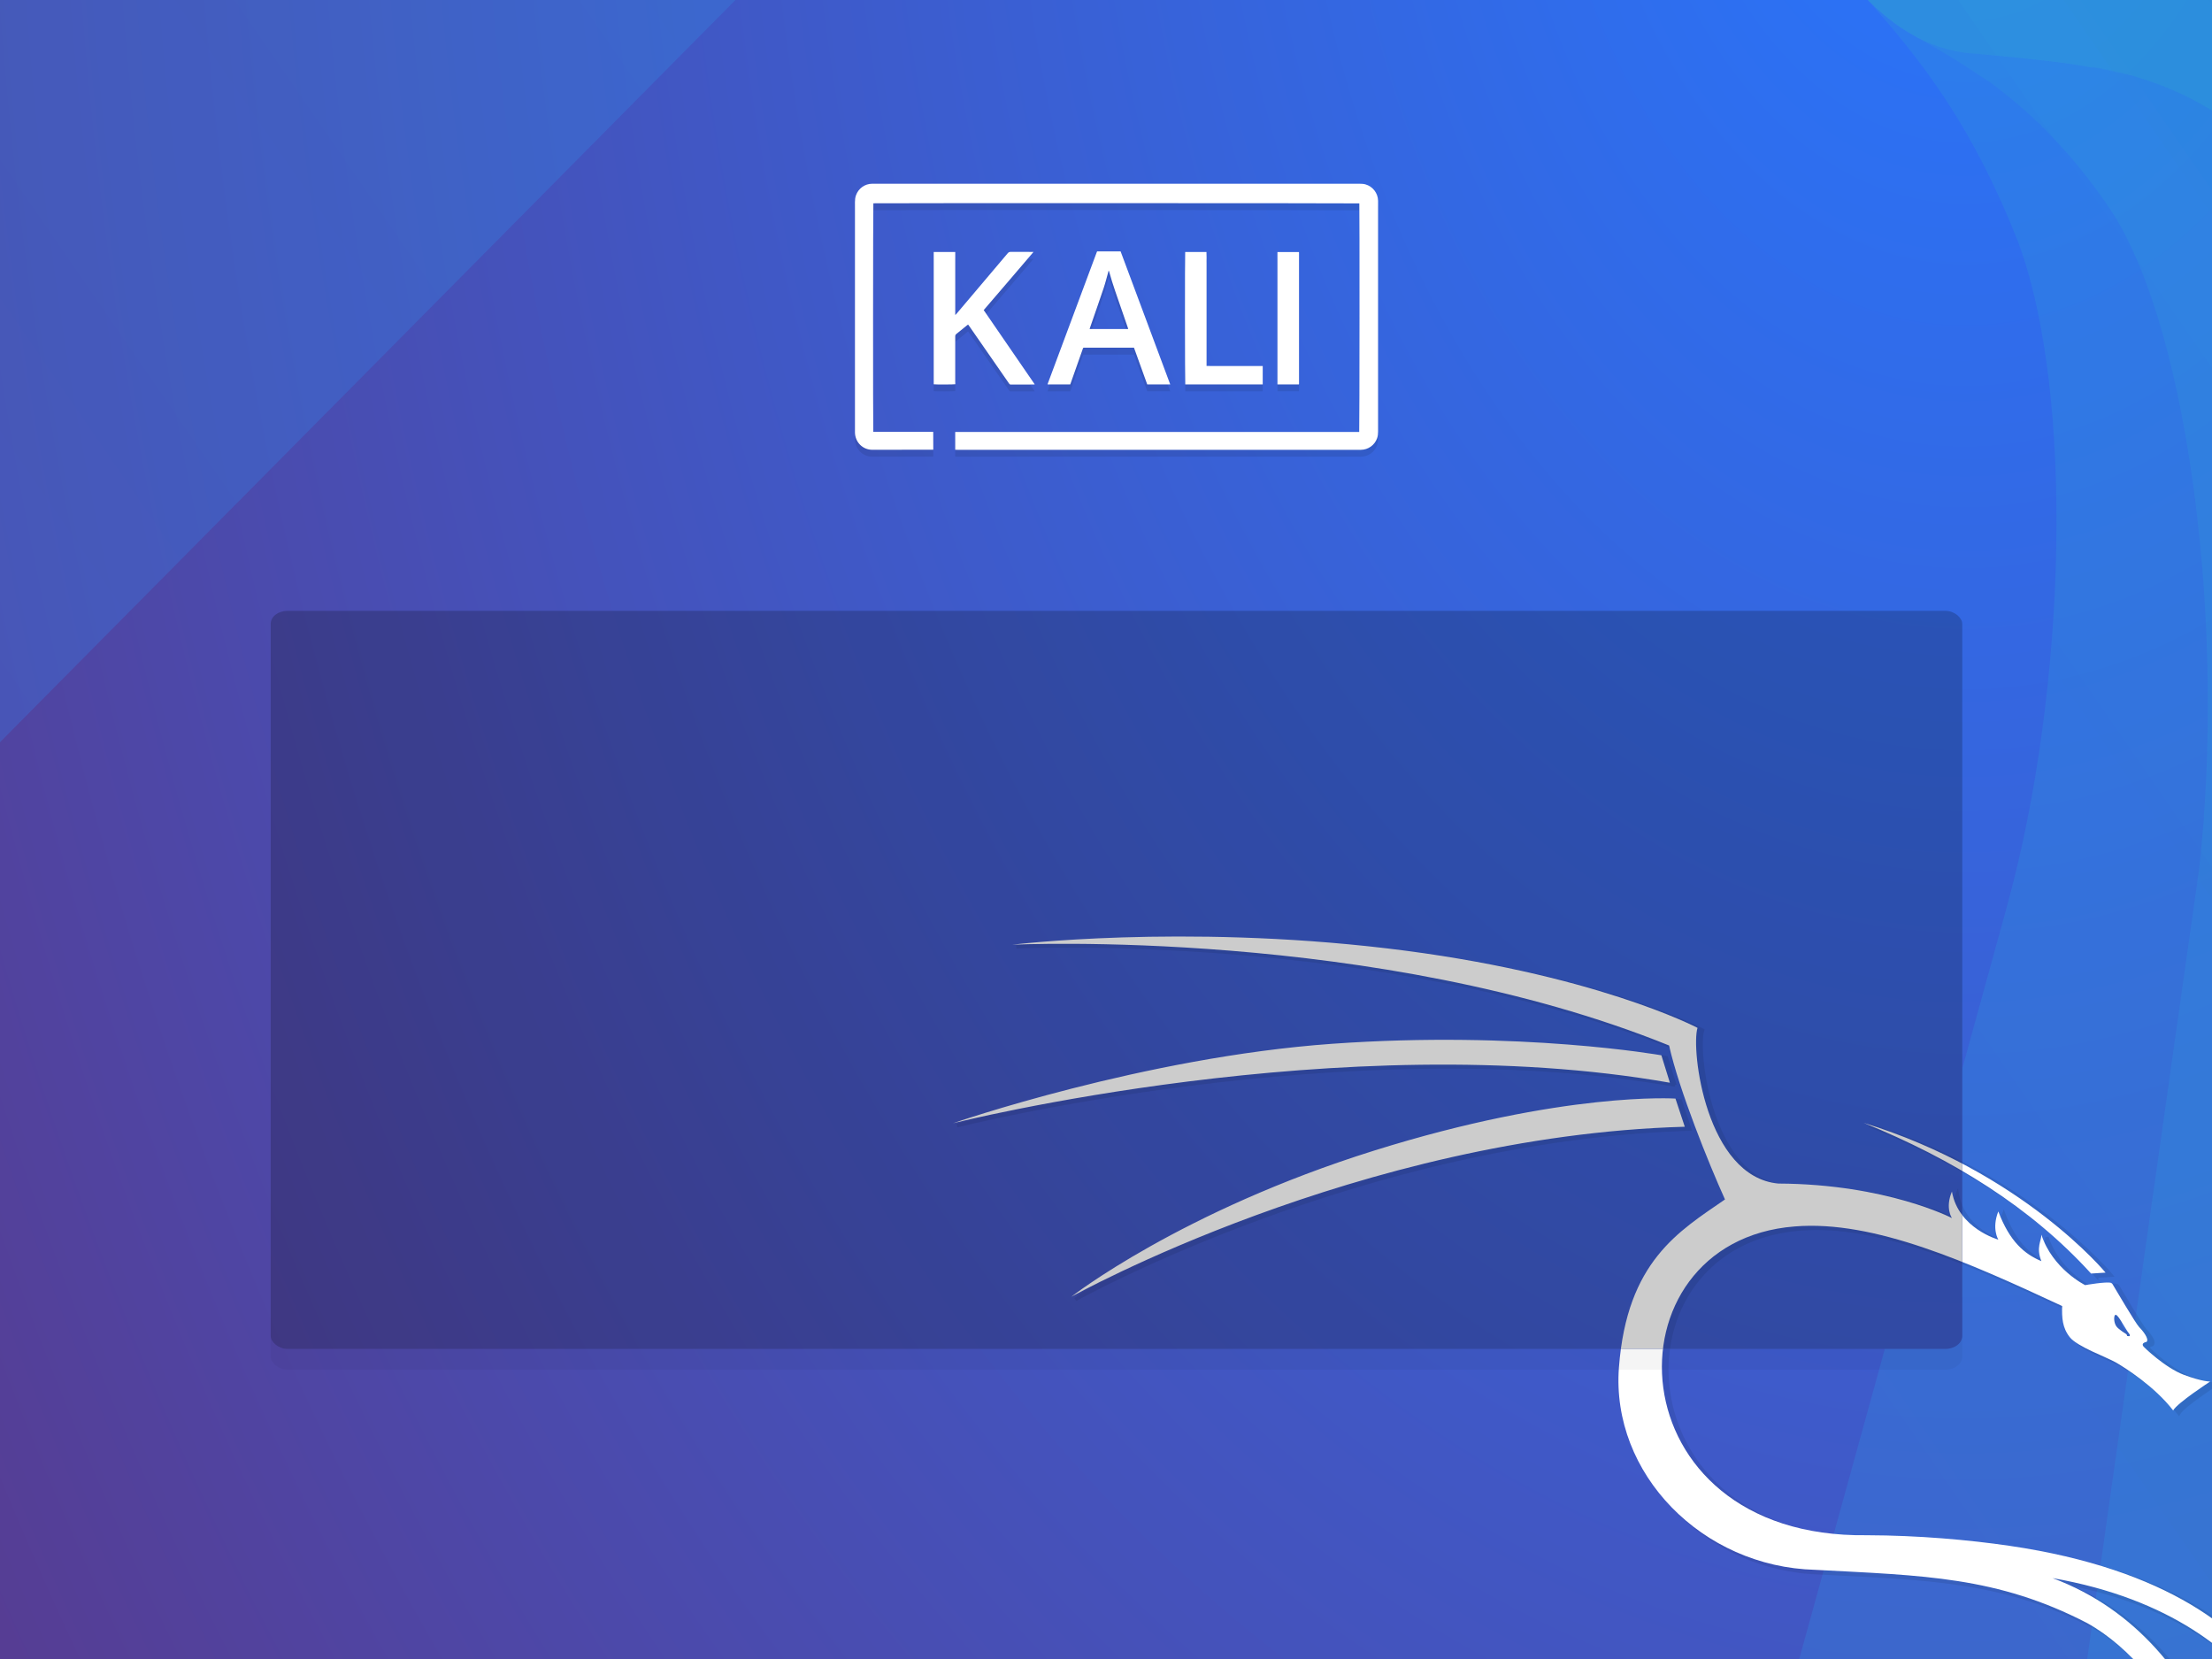 <?xml version="1.0" encoding="UTF-8" standalone="no"?>
<svg
   width="1024"
   height="768"
   version="1.1"
   viewBox="0 0 270.928 203.2"
   id="svg43"
   sodipodi:docname="syslinux.svg"
   inkscape:version="1.1.1 (3bf5ae0d25, 2021-09-20, custom)"
   xmlns:inkscape="http://www.inkscape.org/namespaces/inkscape"
   xmlns:sodipodi="http://sodipodi.sourceforge.net/DTD/sodipodi-0.dtd"
   xmlns:xlink="http://www.w3.org/1999/xlink"
   xmlns="http://www.w3.org/2000/svg"
   xmlns:svg="http://www.w3.org/2000/svg">
  <sodipodi:namedview
     id="namedview45"
     pagecolor="#ffffff"
     bordercolor="#111111"
     borderopacity="1"
     inkscape:pageshadow="0"
     inkscape:pageopacity="0"
     inkscape:pagecheckerboard="1"
     showgrid="false"
     inkscape:zoom="0.20234375"
     inkscape:cx="2144.8649"
     inkscape:cy="462.08494"
     inkscape:window-width="1964"
     inkscape:window-height="1218"
     inkscape:window-x="2556"
     inkscape:window-y="441"
     inkscape:window-maximized="0"
     inkscape:current-layer="svg43"
     borderlayer="true"
     width="1024px" />
  <defs
     id="defs22">
    <filter
       id="c"
       x="-0.016"
       y="-0.021"
       width="1.031"
       height="1.042"
       style="color-interpolation-filters:sRGB">
      <feGaussianBlur
         stdDeviation="8.015"
         id="feGaussianBlur2" />
    </filter>
    <filter
       id="e"
       style="color-interpolation-filters:sRGB"
       x="-0.015"
       y="-0.014"
       width="1.03"
       height="1.034">
      <feGaussianBlur
         stdDeviation="3"
         id="feGaussianBlur5" />
    </filter>
    <clipPath
       id="g">
      <rect
         x="33.155"
         y="74.823"
         width="207.184"
         height="90.392"
         rx="2.043"
         ry="1.576"
         style="opacity:0.2;stroke-width:0.678;paint-order:normal"
         id="rect8" />
    </clipPath>
    <filter
       id="f"
       x="-0.027"
       y="-0.053"
       width="1.054"
       height="1.107"
       style="color-interpolation-filters:sRGB">
      <feGaussianBlur
         stdDeviation="1.42"
         id="feGaussianBlur11" />
    </filter>
    <radialGradient
       id="a"
       cx="455.5"
       cy="-321.35"
       r="508"
       gradientTransform="matrix(0.352,0.004,0,0.352,288.4,357.19)"
       gradientUnits="userSpaceOnUse">
      <stop
         stop-color="#23bac2"
         offset="0"
         id="stop14" />
      <stop
         stop-color="#3b6ab9"
         offset="1"
         id="stop16" />
    </radialGradient>
    <filter
       id="d"
       x="-0.026"
       y="-0.059"
       width="1.052"
       height="1.119"
       style="color-interpolation-filters:sRGB">
      <feGaussianBlur
         stdDeviation="1.395"
         id="feGaussianBlur19" />
    </filter>
    <radialGradient
       id="a-3-3"
       cx="509.192"
       cy="277.048"
       r="508"
       gradientTransform="matrix(1.499,0,0,1.299,-1270.095,-84.837)"
       gradientUnits="userSpaceOnUse"
       fx="509.192"
       fy="277.048">
      <stop
         stop-color="#316fd8"
         offset="0"
         id="stop2-6-6"
         style="stop-color:#2777ff;stop-opacity:1" />
      <stop
         stop-color="#23bac2"
         offset="1"
         id="stop4-7-7"
         style="stop-color:#622e78;stop-opacity:1" />
    </radialGradient>
    <linearGradient
       inkscape:collect="always"
       xlink:href="#linearGradient27865-3"
       id="linearGradient1411"
       gradientUnits="userSpaceOnUse"
       x1="828.552"
       y1="-171.775"
       x2="136.243"
       y2="650.089" />
    <linearGradient
       inkscape:collect="always"
       id="linearGradient27865-3">
      <stop
         style="stop-color:#23bac2;stop-opacity:1"
         offset="0"
         id="stop27861" />
      <stop
         style="stop-color:#367bf0;stop-opacity:1"
         offset="1"
         id="stop27863" />
    </linearGradient>
    <linearGradient
       inkscape:collect="always"
       xlink:href="#linearGradient27865"
       id="linearGradient1225"
       gradientUnits="userSpaceOnUse"
       x1="877.418"
       y1="-286.218"
       x2="489.718"
       y2="271.811" />
    <linearGradient
       inkscape:collect="always"
       id="linearGradient27865">
      <stop
         style="stop-color:#f8de68;stop-opacity:1"
         offset="0"
         id="stop1220" />
      <stop
         style="stop-color:#367bf0;stop-opacity:0"
         offset="1"
         id="stop1222" />
    </linearGradient>
    <linearGradient
       inkscape:collect="always"
       xlink:href="#linearGradient27865-3"
       id="linearGradient995"
       gradientUnits="userSpaceOnUse"
       x1="828.552"
       y1="-171.775"
       x2="136.243"
       y2="650.089" />
    <linearGradient
       inkscape:collect="always"
       xlink:href="#linearGradient27865-3"
       id="linearGradient997"
       gradientUnits="userSpaceOnUse"
       x1="828.552"
       y1="-171.775"
       x2="136.243"
       y2="650.089" />
    <linearGradient
       inkscape:collect="always"
       xlink:href="#linearGradient27865-3"
       id="linearGradient999"
       gradientUnits="userSpaceOnUse"
       x1="828.552"
       y1="-171.775"
       x2="136.243"
       y2="650.089" />
    <filter
       inkscape:collect="always"
       style="color-interpolation-filters:sRGB"
       id="filter1378"
       x="-0.02"
       y="-0.04"
       width="1.041"
       height="1.08">
      <feGaussianBlur
         inkscape:collect="always"
         stdDeviation="0.34"
         id="feGaussianBlur1380" />
    </filter>
  </defs>
  <g
     id="b"
     transform="matrix(0.712,0,0,0.712,-89.301,-0.565)"
     style="stroke-width:0.625">
    <g
       id="g970"
       transform="matrix(0.672,0,0,1.156,122.828,-370.961)"
       style="stroke-width:1.593">
      <rect
         transform="scale(-1,1)"
         x="-1016"
         y="0.012"
         width="1016"
         height="571.5"
         fill="url(#a)"
         style="fill:url(#a-3-3);stroke-width:1.593;paint-order:fill markers stroke"
         id="rect12-5-5" />
      <path
         id="rect9052"
         style="opacity:0.3;fill:url(#linearGradient995);fill-opacity:1;stroke-width:1.593;paint-order:fill markers stroke"
         d="M 1015.998,0.011 H 6.2948249e-5 V 434.301 L 305.959,254.803 c 0,0 0.049,-0.026 0.049,-0.026 0.064,-0.035 8.687,-4.673 22.406,-10.816 2.421,-1.084 4.395,-2.032 7.141,-3.2 0.08,-0.034 0.163,-0.068 0.243,-0.102 3.983,-1.685 8.782,-3.504 13.401,-5.296 2.525,-0.98 4.64,-1.906 7.332,-2.897 0.043,-0.016 0.088,-0.032 0.131,-0.048 8.911,-3.269 18.799,-6.542 29.37,-9.591 0.361,-0.105 0.733,-0.206 1.096,-0.31 10.663,-3.045 22.014,-5.863 33.893,-8.176 1.042,-0.203 2.068,-0.42 3.101,-0.631 3.362,-0.625 6.799,-1.148 10.234,-1.684 2.27,-0.354 4.498,-0.766 6.795,-1.079 0.034,0 0.067,-0.01 0.101,-0.014 10.437,-1.41 21.165,-2.322 32.036,-2.656 1.185,-0.037 2.373,-0.036 3.559,-0.061 6e-4,0 9.7e-4,0 0.002,0 2.908,7.708 6.008,15.099 8.187,19.913 -3.153,2.18 -6.407,4.327 -9.548,6.777 -1.571,1.225 -3.114,2.525 -4.602,3.942 -1.488,1.417 -2.921,2.952 -4.274,4.646 -1.352,1.694 -2.624,3.546 -3.787,5.6 -1.162,2.052 -2.216,4.304 -3.136,6.799 -0.002,0.01 -0.004,0.01 -0.006,0.015 -0.919,2.493 -1.704,5.227 -2.329,8.244 -8.5e-4,0 -0.002,0.01 -0.003,0.012 -6.3e-4,0 -10e-4,0 -0.002,0.01 -2.7e-4,0 -2.7e-4,0 -5.3e-4,0 -0.624,3.018 -1.087,6.318 -1.364,9.943 0,0 8e-5,0.01 -0.003,0.011 0,0.01 -8e-5,0.011 0,0.016 -2.9e-4,0 2.9e-4,0.01 0,0.012 -1.401,18.557 8.288,35.674 23.537,45.841 0.007,0 0.014,0.01 0.021,0.014 0.017,0.011 0.034,0.023 0.051,0.034 0.334,0.223 0.665,0.449 1.005,0.665 15.883,10.205 28.554,20.068 39.976,37.03 14.364,22.616 12.36,66.416 -2.898,98.597 l -0.352,0.743 c 0.051,-0.09 0.1,-0.192 0.155,-0.281 l -6.835,14.393 -47.639,100.312 H 1015.998 Z" />
      <path
         id="path9075"
         style="opacity:0.3;fill:url(#linearGradient997);fill-opacity:1;stroke-width:1.593;paint-order:fill markers stroke"
         d="M 6.2948249e-5,0.012 V 288.342 L 274.295,207.083 c 0.67,-0.166 5.269,-1.243 11.252,-2.521 0.78,-0.165 1.677,-0.346 2.526,-0.521 6.6e-4,-2e-4 0.002,-4e-4 0.003,-5e-4 6.871,-1.423 16.24,-3.187 27.172,-4.952 0.002,-4e-4 0.003,-6e-4 0.006,-10e-4 0.761,-0.122 1.565,-0.244 2.344,-0.365 1.093,-0.172 2.173,-0.343 3.296,-0.514 4.554,-0.694 9.275,-1.379 14.298,-2.031 1.131,-0.147 2.246,-0.296 3.398,-0.44 6.6e-4,-1e-4 0.001,1e-4 0.002,0 6.362,-0.792 13.04,-1.524 19.967,-2.163 0.003,-3e-4 0.006,-7e-4 0.009,-0.001 0.271,-0.025 0.54,-0.051 0.808,-0.077 0.386,-0.035 0.761,-0.075 1.149,-0.11 7.532,-0.669 15.336,-1.222 23.336,-1.604 6.8e-4,0 10e-4,0 0.002,0 0.228,-0.011 0.451,-0.026 0.68,-0.037 5.2e-4,0 0.001,0 0.002,0 8.319,-0.386 16.834,-0.593 25.451,-0.551 l 0.002,-5e-4 c 0.011,1e-4 0.022,5e-4 0.033,5e-4 0.012,3e-4 0.024,5e-4 0.036,5e-4 9.712,0.048 19.536,0.433 29.322,1.189 0.663,0.051 1.325,0.103 1.988,0.158 4.322,0.358 8.636,0.786 12.927,1.307 0.725,0.088 1.446,0.192 2.169,0.285 4.465,0.574 8.911,1.217 13.308,1.988 0.003,5e-4 0.006,0.001 0.009,0 0.053,0.01 0.106,0.018 0.159,0.027 l -0.004,-0.012 c 0.012,0.01 0.023,0.01 0.033,0.01 0.947,0.203 1.89,0.432 2.834,0.65 0.002,0.01 0.005,0.012 0.007,0.018 3.653,11.179 8.963,24.119 12.221,31.318 -3.157,2.183 -6.415,4.334 -9.561,6.787 -1.562,1.219 -3.097,2.512 -4.577,3.922 -0.004,0 -0.008,0.01 -0.012,0.011 -0.002,0 -0.005,0.01 -0.007,0.01 -1.485,1.415 -2.916,2.947 -4.266,4.638 v 5e-4 c -1.351,1.693 -2.622,3.544 -3.785,5.597 -1.162,2.052 -2.217,4.304 -3.137,6.798 -2.6e-4,8e-4 -7.4e-4,0 -0.001,0 -4.7e-4,0 -10e-4,0 -0.002,0 -6.4e-4,0 -10e-4,0 -0.002,0 v 5e-4 c -4.2e-4,0 -6.3e-4,0 -0.001,0 -2.4e-4,7e-4 -2.9e-4,0 -5.3e-4,0 -0.922,2.5 -1.709,5.244 -2.335,8.273 -0.623,3.015 -1.086,6.313 -1.363,9.935 -6e-5,7e-4 -4.5e-4,0 -5.3e-4,0 -5e-4,0 -0.001,0.01 -0.002,0.012 -5e-5,6e-4 3e-5,10e-4 0,0 v 5e-4 5e-4 c -3.9e-4,0.01 -1.3e-4,0.01 -5.3e-4,0.015 -10e-5,0 1.4e-4,0 0,0 -0.188,2.489 -0.164,4.95 0.033,7.374 0.008,0.096 0.011,0.192 0.02,0.288 0.208,2.372 0.601,4.703 1.152,6.987 0.031,0.127 0.059,0.253 0.09,0.379 0.568,2.272 1.3,4.492 2.184,6.65 0.043,0.104 0.086,0.206 0.13,0.31 0.912,2.185 1.974,4.306 3.184,6.346 0.021,0.036 0.044,0.071 0.065,0.106 5.008,8.393 12.434,15.432 21.371,20.221 0.053,0.029 0.106,0.057 0.16,0.085 2.864,1.523 5.876,2.822 9.018,3.852 1.6e-4,0 3.7e-4,-10e-5 5.3e-4,0 9e-4,3e-4 0.002,7e-4 0.003,0.001 0.036,0.024 0.068,0.048 0.104,0.072 1.884,0.606 3.739,1.214 5.582,1.83 3.697,1.236 7.468,2.59 10.933,3.959 1.48,0.585 3.02,1.117 4.467,1.742 0.55,0.238 1.094,0.509 1.64,0.753 3.019,1.351 5.974,2.831 8.894,4.441 v 5e-4 c 0.45,0.248 0.922,0.429 1.37,0.684 l 0.027,0.092 c 6.198,3.534 12.269,7.702 18.423,13.108 19.719,18.285 28.726,62.208 22.016,97.284 0.032,-0.098 0.059,-0.206 0.095,-0.305 l -3.772,15.48 -25.742,105.617 H 1016.002 V -0.012 Z M 469.946,196.149 l 5e-4,0.001 0.004,-5e-4 c -10e-4,-3e-4 -0.003,-3e-4 -0.004,-5e-4 z m -4.057,4.289 v 5e-4 c -2.755,0.048 -6.504,0.203 -11.186,0.599 -4.681,0.396 -10.294,1.033 -16.781,2.045 -0.001,2e-4 -0.002,4e-4 -0.003,5e-4 -10e-4,2e-4 -0.002,4e-4 -0.003,5e-4 -10e-4,2e-4 -0.002,4e-4 -0.004,6e-4 -10e-4,1e-4 -0.003,3e-4 -0.004,5e-4 -6.485,1.012 -13.843,2.4 -22.014,4.295 -0.002,5e-4 -0.003,6e-4 -0.005,0 -10e-4,3e-4 -0.003,6e-4 -0.004,0.001 -0.002,4e-4 -0.003,6e-4 -0.005,0.001 -0.002,6e-4 -0.006,0 -0.008,0 -8.17,1.896 -17.153,4.3 -26.888,7.346 -0.003,0.001 -0.006,0 -0.009,0 -0.002,5e-4 -0.003,0 -0.005,0 -0.002,8e-4 -0.004,0 -0.007,0 -6.616,2.07 -12.874,4.248 -18.761,6.475 -0.002,9e-4 -0.005,0 -0.007,0 -0.003,0 -0.006,0 -0.009,0 -5.887,2.227 -11.403,4.503 -16.533,6.769 -5.127,2.264 -9.868,4.518 -14.21,6.701 -0.007,0 -0.014,0.01 -0.021,0.01 -0.005,0 -0.009,0 -0.014,0.01 -0.005,0 -0.008,0 -0.012,0.01 -13.018,6.548 -22.446,12.466 -27.908,16.156 -0.012,0.01 -0.018,0.012 -0.029,0.02 -0.003,0 -0.003,0 -0.008,0.01 -0.008,0.01 -0.004,0 -0.012,0.01 -3.607,2.439 -5.48,3.9 -5.48,3.9 0,0 0.003,0 0.003,0 h -0.003 c 0,0 0.049,-0.026 0.049,-0.026 8e-5,0 0.011,-0.01 0.011,-0.01 0.062,-0.035 2.846,-1.584 7.887,-4.089 0.002,-8e-4 10e-4,-3e-4 0.003,0 0.012,-0.01 0.029,-0.014 0.04,-0.02 10e-4,-7e-4 0.004,0 0.006,0 5.066,-2.516 12.403,-5.995 21.601,-9.899 0.08,-0.034 0.163,-0.068 0.243,-0.102 6.142,-2.603 13.09,-5.386 20.727,-8.19 0.002,-9e-4 0.004,0 0.006,0 10e-4,-5e-4 0.003,0 0.004,0 0.034,-0.012 0.068,-0.024 0.102,-0.037 0.008,0 0.017,-0.01 0.025,-0.01 0.003,0 0.008,0 0.011,0 8.902,-3.265 18.808,-6.526 29.352,-9.585 0.003,-8e-4 0.005,0 0.007,0 0.361,-0.105 0.733,-0.206 1.096,-0.31 0.002,-7e-4 0.005,-0.001 0.007,0 5.296,-1.521 10.761,-2.965 16.387,-4.335 0.057,-0.014 0.114,-0.028 0.171,-0.042 11.91,-2.894 24.416,-5.424 37.442,-7.189 0.006,-7e-4 0.011,0 0.017,0 0.007,-9e-4 0.015,0 0.022,0 0.02,0 0.041,-0.01 0.061,-0.01 0.006,-8e-4 0.012,0 0.018,0 0.007,-9e-4 0.014,0 0.021,0 5.334,-0.72 10.741,-1.321 16.204,-1.78 5.463,-0.459 10.983,-0.777 16.542,-0.934 l -2.549,-7.715 c 0,0 -1.899,-0.123 -5.517,-0.063 -0.005,1e-4 -0.006,0 -0.01,0 -0.035,6e-4 -0.018,0 -0.054,-5e-4 z" />
      <path
         id="path9291"
         style="opacity:0.3;fill:url(#linearGradient999);fill-opacity:1;stroke-width:1.593;paint-order:fill markers stroke"
         d="M 6.2948249e-5,0.012 V 182.675 L 289.935,158.351 c 0.18,-0.01 6.268,-0.294 16.726,-0.238 h 0.003 c 23.885,0.128 69.903,2.06 116.739,13.268 3.2e-4,1e-4 7.2e-4,-1e-4 0.001,0 15.612,3.736 31.315,8.504 46.319,14.578 0.002,0.01 0.007,0.023 0.009,0.032 2.727,12.17 10.9,32.409 15.305,42.142 -12.612,8.72 -26.834,16.92 -29.051,46.001 -1.554,20.407 10.305,39.078 28.227,48.681 0.018,0.01 0.034,0.024 0.052,0.034 0.026,0.014 0.054,0.026 0.08,0.04 0.01,0.01 0.02,0.01 0.03,0.013 7.577,4.028 16.221,6.449 25.401,6.684 0.001,0 0.002,0 0.004,0 10e-4,0 0.002,5e-4 0.003,5e-4 8.817,0.47 16.525,0.902 24.07,1.508 3.885,0.312 7.871,0.721 11.564,1.218 1.577,0.212 3.2,0.359 4.755,0.618 0.591,0.099 1.185,0.232 1.774,0.338 3.254,0.587 6.479,1.313 9.7,2.174 v 5e-4 c 0.495,0.132 0.996,0.195 1.491,0.334 10e-4,3e-4 0.002,3e-4 0.003,5e-4 l 0.049,0.083 c 6.863,1.941 13.755,4.528 21.024,8.297 0.002,0 0.004,0 0.006,0 2.6e-4,10e-5 2.6e-4,-1e-4 5.3e-4,0 10e-4,5e-4 0.002,0 0.003,0 2.94,1.626 5.813,3.667 8.596,6.065 5.3e-4,6e-4 10e-4,10e-4 0.002,0 2.7e-4,2e-4 8e-4,2e-4 10e-4,5e-4 0.001,0 0.002,0 0.003,0 2.772,2.389 5.451,5.133 8.015,8.169 0.022,0.027 0.045,0.053 0.067,0.08 2.537,3.011 4.958,6.314 7.242,9.844 0.047,0.072 0.093,0.144 0.139,0.216 2.247,3.491 4.355,7.208 6.308,11.09 0.071,0.141 0.142,0.283 0.212,0.425 1.909,3.83 3.658,7.823 5.235,11.923 0.085,0.22 0.168,0.441 0.252,0.661 1.535,4.053 2.893,8.208 4.059,12.416 0.077,0.276 0.152,0.553 0.227,0.829 1.131,4.179 2.066,8.406 2.789,12.633 0.052,0.303 0.103,0.606 0.152,0.909 0.691,4.221 1.166,8.436 1.406,12.601 0.009,0.152 0.024,0.305 0.032,0.456 0.003,-0.037 0.004,-0.077 0.007,-0.114 0.002,0.037 0.011,0.076 0.013,0.114 v 15.613 123.414 H 1016 V 0.001 Z M 404.986,184.407 c -8.596,0.065 -17.823,0.384 -27.516,1.073 -51.697,3.675 -103.89,21.771 -103.89,21.771 0,0 0.043,-0.01 0.043,-0.01 -8e-5,0 -0.033,0.01 -0.033,0.01 0,0 0.601,-0.141 0.666,-0.157 l 0.04,-0.012 c 0.012,0 0.19,-0.043 0.204,-0.046 0.692,-0.171 3.436,-0.789 7.732,-1.733 2.24,-0.503 3.23,-0.708 6.636,-1.409 6.934,-1.425 15.553,-3.062 26.312,-4.795 1.971,-0.318 3.771,-0.597 5.85,-0.913 3.631,-0.552 7.424,-1.084 11.35,-1.612 2.352,-0.316 4.597,-0.628 7.046,-0.93 5.483,-0.677 11.228,-1.289 17.122,-1.855 2.176,-0.208 4.337,-0.395 6.562,-0.583 6.444,-0.548 13.019,-1.022 19.785,-1.36 0.579,-0.029 1.125,-0.077 1.706,-0.104 7.33,-0.342 14.833,-0.471 22.389,-0.485 1.015,0 1.988,-0.07 3.005,-0.065 l 0.002,-5e-4 c 0.023,1e-4 0.045,9e-4 0.068,0.001 0.748,0.01 1.508,0.084 2.257,0.091 8.983,0.089 18.024,0.399 27.06,1.097 0.66,0.051 1.321,0.102 1.981,0.157 1.8e-4,0 3.4e-4,0 5.3e-4,0 4.325,0.358 8.64,0.785 12.934,1.307 0.731,0.089 1.457,0.194 2.186,0.287 4.461,0.574 8.903,1.216 13.296,1.987 0.056,0.01 0.111,0.018 0.167,0.028 l -0.004,-0.012 -2.326,-7.503 c 0,0 -6.285,-1.101 -17.059,-2.181 -0.268,-0.027 -0.34,-0.034 -0.614,-0.061 -5.313,-0.524 -11.673,-1.028 -18.938,-1.403 -0.288,-0.015 -0.532,-0.03 -0.823,-0.045 -7.549,-0.375 -15.982,-0.605 -25.184,-0.536 -0.004,0 -0.007,-1e-4 -0.011,0 z m 64.96,11.742 5e-4,0.001 0.004,-5e-4 c -10e-4,-3e-4 -0.003,-3e-4 -0.004,-5e-4 z m -4.057,4.29 c -2.755,0.048 -6.504,0.203 -11.186,0.599 -4.681,0.396 -10.295,1.034 -16.783,2.046 -0.001,2e-4 -0.002,4e-4 -0.004,5e-4 -0.002,4e-4 -0.003,8e-4 -0.005,0 -6.487,1.012 -13.847,2.4 -22.02,4.296 -0.003,7e-4 -0.007,0 -0.01,0 -8.5e-4,2e-4 -0.002,3e-4 -0.003,5e-4 -0.001,3e-4 -0.003,8e-4 -0.004,0 -8.173,1.896 -17.158,4.301 -26.897,7.348 -0.001,3e-4 -0.002,6e-4 -0.004,0.001 -10e-4,3e-4 -0.003,6e-4 -0.004,0.001 -0.004,0 -0.007,0 -0.011,0 -5.5e-4,10e-5 -10e-4,3e-4 -0.002,5e-4 -6.612,2.069 -12.868,4.246 -18.752,6.472 -10e-4,5e-4 -0.002,0 -0.004,0 -5.3e-4,2e-4 -10e-4,3e-4 -0.002,5e-4 -0.002,6e-4 -0.003,0 -0.005,0 -0.006,0 -0.012,0 -0.018,0.01 -5.879,2.225 -11.388,4.497 -16.512,6.76 -7.4e-4,3e-4 -0.001,7e-4 -0.002,0.001 -5.128,2.264 -9.87,4.518 -14.213,6.702 -0.006,0 -0.013,0.01 -0.019,0.01 -10e-4,6e-4 -0.002,0 -0.004,0 -0.004,0 -0.007,0 -0.01,0.01 -13.03,6.553 -22.464,12.476 -27.93,16.167 -3.648,2.464 -5.529,3.934 -5.529,3.934 0,0 0.004,0 0.004,0 0,0 5.3e-4,-6e-4 5.3e-4,-6e-4 0,0 0.003,0 0.003,0 7e-5,0 0.05,-0.027 0.05,-0.027 0.028,-0.014 0.058,-0.03 0.058,-0.03 0.04,-0.022 2.055,-1.052 2.689,-1.393 1.237,-0.665 1.872,-1.041 5.17,-2.679 0.006,0 0.004,0 0.01,-0.01 0.003,0 0.009,0 0.012,-0.01 5.053,-2.512 12.335,-5.965 21.591,-9.894 0.004,0 0.005,0 0.009,0 0.002,-8e-4 0.004,0 0.006,0 0.005,0 0.009,0 0.015,-0.01 0.013,-0.01 0.023,-0.01 0.033,-0.015 0.038,-0.016 0.076,-0.032 0.114,-0.048 0.021,-0.01 0.042,-0.016 0.06,-0.024 5.1e-4,-2e-4 10e-4,-3e-4 0.002,-5e-4 0.004,0 0.009,0 0.013,-0.01 0.004,0 0.008,0 0.012,0 6.139,-2.602 13.083,-5.383 20.715,-8.185 0.002,-9e-4 0.004,0 0.006,0 0.002,-6e-4 0.003,-0.001 0.004,0 0.013,0 0.025,-0.01 0.037,-0.014 0.001,-4e-4 0.002,-7e-4 0.003,0 0.028,-0.01 0.058,-0.02 0.085,-0.03 0.12,-0.042 0.249,-0.084 0.365,-0.127 4.179,-1.529 8.589,-3.056 13.151,-4.569 0.906,-0.299 1.855,-0.586 2.776,-0.884 4.093,-1.328 8.305,-2.623 12.659,-3.891 0.132,-0.038 0.267,-0.075 0.399,-0.113 0.005,0 0.009,0 0.015,0 0.003,-8e-4 0.005,0 0.007,0 0.361,-0.105 0.733,-0.206 1.096,-0.31 0.002,-7e-4 0.005,0 0.007,0 5.3e-4,-1e-4 0.001,-4e-4 0.002,-5e-4 0.924,-0.263 1.845,-0.527 2.78,-0.787 9.598,-2.687 19.768,-5.125 30.304,-7.217 1.066,-0.213 2.126,-0.421 3.2,-0.626 5.799,-1.098 11.674,-2.116 17.698,-2.932 0.006,-8e-4 0.011,0 0.017,0 0.006,-7e-4 0.011,0 0.017,0 0.007,-9e-4 0.015,0 0.022,0 0.017,0 0.033,-0.01 0.051,-0.01 3.2e-4,-1e-4 6.9e-4,0 0.001,0 10e-4,-2e-4 0.002,-4e-4 0.003,-5e-4 0.008,0 0.016,0 0.024,0 0.71,-0.096 1.432,-0.172 2.145,-0.263 4.191,-0.539 8.432,-0.986 12.699,-1.368 0.661,-0.059 1.315,-0.131 1.978,-0.185 5.256,-0.437 10.562,-0.747 15.909,-0.898 0.012,-3e-4 0.024,0 0.036,0 l -2.549,-7.715 c 0,0 -1.908,-0.127 -5.581,-0.063 -2.1e-4,0 -2.9e-4,0 -5e-4,0 z" />
      <path
         id="path11434"
         style="opacity:0.3;fill:url(#linearGradient1411);fill-opacity:1;stroke-width:1.593;paint-order:fill markers stroke"
         d="M 6.2948249e-5,0.012 V 182.675 L 289.935,158.351 c 0.18,-0.01 6.268,-0.294 16.726,-0.238 h 0.003 c 5.74,0.031 12.889,0.187 20.89,0.53 0.615,0.026 1.285,0.066 1.911,0.095 16.525,0.763 36.903,2.402 58.839,5.803 0.415,0.064 0.83,0.129 1.245,0.194 5.102,0.804 10.28,1.706 15.505,2.712 0.456,0.088 0.909,0.17 1.365,0.259 5.625,1.101 11.297,2.314 16.984,3.675 3.2e-4,10e-5 7.2e-4,-1e-4 0.001,0 7.806,1.868 15.634,3.994 23.387,6.412 7.753,2.418 15.43,5.129 22.932,8.166 0.002,0.01 0.007,0.022 0.009,0.032 3e-5,2e-4 -3e-5,4e-4 0,5e-4 0.682,3.042 1.703,6.587 2.921,10.347 0.002,0.01 0.004,0.011 0.006,0.016 1.217,3.755 2.629,7.722 4.094,11.615 0.002,0.01 0.004,0.01 0.006,0.016 2.934,7.794 6.076,15.283 8.278,20.148 -3.153,2.18 -6.407,4.327 -9.548,6.777 -1.571,1.225 -3.113,2.525 -4.601,3.942 -1.488,1.417 -2.922,2.952 -4.274,4.646 -2.705,3.388 -5.084,7.412 -6.926,12.406 -0.921,2.497 -1.708,5.237 -2.334,8.261 -0.626,3.024 -1.09,6.333 -1.367,9.968 -0.189,2.489 -0.165,4.949 0.031,7.373 0.008,0.101 0.011,0.203 0.02,0.304 0.207,2.37 0.599,4.698 1.149,6.979 0.031,0.128 0.06,0.257 0.092,0.385 0.567,2.272 1.299,4.491 2.182,6.649 0.043,0.104 0.086,0.207 0.13,0.311 0.912,2.187 1.974,4.309 3.186,6.351 0.02,0.034 0.041,0.066 0.061,0.1 5.008,8.397 12.436,15.44 21.376,20.231 5.3e-4,2e-4 0.001,7e-4 0.002,0 0.018,0.01 0.033,0.024 0.051,0.033 0.026,0.014 0.054,0.026 0.08,0.04 0.01,0.01 0.02,0.01 0.03,0.013 5.3e-4,3e-4 0.001,7e-4 0.002,10e-4 3.766,2.002 7.793,3.606 12.024,4.739 0.063,0.017 0.127,0.031 0.191,0.048 2.005,0.53 4.055,0.952 6.142,1.264 0.163,0.024 0.324,0.05 0.487,0.073 2.149,0.303 4.333,0.501 6.552,0.558 0.002,0 0.003,5e-4 0.005,5e-4 10e-4,0 0.002,0 0.004,0 10e-4,0 0.002,5e-4 0.003,5e-4 8.817,0.47 16.525,0.902 24.07,1.508 1.844,0.148 3.642,0.387 5.49,0.578 l 0.012,-0.194 c 3.747,0.377 7.392,0.855 10.994,1.458 0.229,0.038 0.458,0.079 0.687,0.119 3.588,0.619 7.132,1.367 10.676,2.316 0.024,0.01 0.048,0.011 0.071,0.018 3.52,0.945 7.046,2.102 10.616,3.47 0.283,0.108 0.566,0.219 0.849,0.33 3.592,1.41 7.229,3.032 10.973,4.973 5.884,3.253 11.502,8.171 16.65,14.276 2.574,3.052 5.031,6.401 7.344,9.986 2.311,3.582 4.479,7.402 6.479,11.397 0.003,0.01 0.007,0.014 0.011,0.021 1.997,3.992 3.826,8.161 5.46,12.446 0.003,0.01 0.006,0.016 0.01,0.024 1.636,4.29 3.077,8.695 4.299,13.159 1.223,4.468 2.225,8.993 2.982,13.515 0.756,4.522 1.267,9.042 1.506,13.5 0.258,-3.307 0.328,-7.09 0.164,-11.212 -0.165,-4.122 -0.565,-8.582 -1.247,-13.245 -0.682,-4.662 -1.648,-9.527 -2.943,-14.456 -1.296,-4.93 -2.922,-9.925 -4.926,-14.848 -0.999,-2.454 -2.093,-4.89 -3.285,-7.291 -0.007,-0.014 -0.014,-0.028 -0.021,-0.042 -1.195,-2.402 -2.488,-4.769 -3.888,-7.084 -1.404,-2.321 -2.914,-4.591 -4.537,-6.791 -1.623,-2.2 -3.358,-4.331 -5.212,-6.375 -1.854,-2.045 -3.826,-4.003 -5.922,-5.857 -2.096,-1.855 -4.317,-3.606 -6.668,-5.237 -2.351,-1.631 -4.832,-3.141 -7.45,-4.513 -2.618,-1.373 -5.371,-2.607 -8.267,-3.688 3.662,0.641 7.125,1.405 10.419,2.264 0.117,0.03 0.235,0.06 0.351,0.09 3.217,0.85 6.259,1.798 9.141,2.827 0.145,0.052 0.288,0.105 0.433,0.157 2.634,0.954 5.105,1.99 7.472,3.072 0.48,0.22 0.958,0.441 1.428,0.665 2.17,1.036 4.232,2.118 6.181,3.243 0.459,0.265 0.903,0.536 1.35,0.805 1.876,1.129 3.668,2.289 5.342,3.483 0.41,0.293 0.794,0.592 1.192,0.888 1.557,1.155 3.045,2.329 4.43,3.524 0.386,0.333 0.751,0.67 1.124,1.005 1.216,1.093 2.364,2.196 3.448,3.306 0.371,0.379 0.754,0.757 1.11,1.138 1.079,1.153 2.073,2.309 3.021,3.463 0.298,0.362 0.601,0.724 0.886,1.085 2.299,2.914 4.206,5.793 5.779,8.54 0.137,0.238 0.268,0.473 0.4,0.71 1.512,2.716 2.734,5.304 3.666,7.625 0.06,0.148 0.108,0.285 0.166,0.431 0.877,2.233 1.515,4.216 1.972,5.863 0.039,0.14 0.097,0.313 0.134,0.448 0.448,1.671 0.725,3.004 0.86,3.777 0.044,0.31 0.11,0.619 0.153,0.929 h 5.2e-4 l 26.68,180.322 H 1016.002 V 0.007 Z M 404.986,184.407 c -8.596,0.065 -17.823,0.384 -27.516,1.073 -6.462,0.459 -12.932,1.144 -19.307,1.991 -6.372,0.846 -12.649,1.854 -18.729,2.961 -0.006,0 -0.012,0 -0.018,0 -6.078,1.106 -11.958,2.31 -17.537,3.549 -5.582,1.24 -10.864,2.514 -15.741,3.76 -9.743,2.489 -17.872,4.862 -23.572,6.616 -0.077,0.024 -0.06,0.02 -0.136,0.043 -5.612,1.729 -8.851,2.849 -8.851,2.849 0,0 0.043,-0.01 0.043,-0.01 -8e-5,0 -0.033,0.01 -0.033,0.01 0,0 0.601,-0.141 0.666,-0.157 l 0.04,-0.012 c 0.012,0 0.19,-0.043 0.204,-0.046 0.692,-0.171 3.436,-0.789 7.732,-1.733 2.24,-0.503 3.23,-0.708 6.636,-1.409 6.934,-1.425 15.553,-3.062 26.312,-4.795 1.971,-0.318 3.771,-0.597 5.85,-0.913 3.631,-0.552 7.424,-1.084 11.35,-1.612 2.352,-0.316 4.597,-0.628 7.046,-0.93 5.483,-0.677 11.228,-1.289 17.122,-1.855 2.176,-0.208 4.337,-0.395 6.562,-0.583 6.444,-0.548 13.019,-1.022 19.785,-1.36 0.579,-0.029 1.125,-0.077 1.706,-0.104 7.33,-0.342 14.833,-0.471 22.389,-0.485 1.015,0 1.988,-0.07 3.005,-0.065 l 0.002,-5e-4 c 0.011,10e-5 0.022,5e-4 0.033,5e-4 0.012,3e-4 0.024,5e-4 0.036,5e-4 0.748,0.01 1.508,0.084 2.257,0.091 8.982,0.089 18.022,0.399 27.058,1.097 6.9e-4,0 0.001,-1e-4 0.002,0 0.66,0.051 1.321,0.102 1.981,0.157 0.001,1e-4 0.002,-1e-4 0.003,0 4.322,0.357 8.633,0.785 12.923,1.306 0.003,3e-4 0.005,7e-4 0.008,0.001 0.502,0.061 1.001,0.134 1.503,0.197 0.227,0.031 0.455,0.061 0.683,0.09 4.461,0.574 8.903,1.216 13.296,1.987 0.056,0.01 0.111,0.018 0.167,0.028 l -0.004,-0.012 -2.326,-7.503 c 0,0 -6.285,-1.101 -17.059,-2.181 -0.268,-0.027 -0.34,-0.034 -0.614,-0.061 -5.313,-0.524 -11.673,-1.028 -18.938,-1.403 -0.204,-0.011 -0.391,-0.021 -0.583,-0.032 -0.082,0 -0.158,-0.01 -0.24,-0.013 -9.3e-4,-1e-4 -0.002,0 -0.003,0 -7.548,-0.375 -15.979,-0.605 -25.18,-0.536 -0.004,0 -0.008,-1e-4 -0.012,0 z m 64.96,11.742 5e-4,0.001 0.004,-5e-4 c -10e-4,-3e-4 -0.003,-3e-4 -0.004,-5e-4 z m -4.057,4.29 c -2.755,0.048 -6.504,0.203 -11.186,0.599 -4.681,0.396 -10.295,1.034 -16.783,2.046 -0.001,2e-4 -0.002,4e-4 -0.004,5e-4 -0.002,4e-4 -0.003,8e-4 -0.005,0 -6.487,1.012 -13.847,2.4 -22.02,4.296 -0.002,4e-4 -0.004,5e-4 -0.006,0.001 -0.001,3e-4 -0.003,7e-4 -0.004,0.001 -1.6e-4,1e-4 -3.5e-4,0 -5e-4,0 -7.2e-4,2e-4 -0.001,4e-4 -0.002,5e-4 -10e-4,3e-4 -0.003,8e-4 -0.004,0 -8.173,1.896 -17.158,4.301 -26.897,7.348 -10e-4,3e-4 -0.002,6e-4 -0.004,0 -5.3e-4,2e-4 -10e-4,3e-4 -0.002,5e-4 -8.2e-4,2e-4 -0.002,2e-4 -0.003,5e-4 -0.004,0 -0.007,0 -0.011,0 -5.5e-4,1e-4 -10e-4,3e-4 -0.002,5e-4 -1.6e-4,0 -3.7e-4,-1e-4 -5.3e-4,0 -6.608,2.068 -12.859,4.244 -18.739,6.468 -0.004,0 -0.009,0 -0.012,0 -10e-4,5e-4 -0.002,0 -0.004,0 -5.3e-4,2e-4 -10e-4,3e-4 -0.002,5e-4 -0.002,6e-4 -0.003,0 -0.005,0 -0.006,0 -0.012,0 -0.018,0.01 -5.879,2.225 -11.388,4.497 -16.512,6.76 -7.4e-4,3e-4 -10e-4,7e-4 -0.002,0.001 -5.128,2.264 -9.87,4.518 -14.213,6.702 -0.003,0 -0.006,0 -0.008,0 -0.004,0 -0.008,0 -0.011,0.01 -10e-4,6e-4 -0.002,0 -0.004,0 -0.004,0 -0.007,0 -0.01,0.01 -0.003,0 -0.004,0 -0.007,0 -6.512,3.275 -12.126,6.393 -16.795,9.153 -4.671,2.761 -8.395,5.165 -11.128,7.01 -3.648,2.464 -5.529,3.934 -5.529,3.934 0,0 0.004,0 0.004,0 l 5.3e-4,-6e-4 h 0.003 c 7e-5,0 0.05,-0.027 0.05,-0.027 0.005,0 0.005,0 0.01,-0.01 0.023,-0.012 0.049,-0.024 0.049,-0.025 0.04,-0.022 2.055,-1.052 2.689,-1.393 1.237,-0.665 1.872,-1.041 5.17,-2.679 0.006,0 0.004,0 0.01,-0.01 0.003,0 0.009,0 0.012,-0.01 0.002,0 0.007,0 0.009,0 5.053,-2.511 12.33,-5.962 21.583,-9.89 0.004,0 0.005,0 0.009,0 0.002,-8e-4 0.004,0 0.006,0 0.005,0 0.009,0 0.015,-0.01 0.013,-0.01 0.023,-0.01 0.033,-0.015 0.038,-0.016 0.076,-0.032 0.114,-0.048 0.021,-0.01 0.042,-0.016 0.06,-0.024 5.1e-4,-2e-4 10e-4,-3e-4 0.002,-5e-4 0.004,0 0.009,0 0.013,-0.01 0.004,0 0.008,0 0.012,0 6.139,-2.602 13.083,-5.383 20.715,-8.185 0.002,-9e-4 0.004,0 0.006,0 0.002,-6e-4 0.003,-0.001 0.004,0 0.013,0 0.025,-0.01 0.037,-0.014 0.001,-4e-4 0.002,-7e-4 0.003,0 0.028,-0.01 0.058,-0.02 0.085,-0.03 0.12,-0.042 0.249,-0.084 0.365,-0.127 4.179,-1.529 8.589,-3.056 13.151,-4.569 0.906,-0.299 1.855,-0.586 2.776,-0.884 4.093,-1.328 8.305,-2.623 12.659,-3.891 0.132,-0.038 0.267,-0.075 0.399,-0.113 0.005,0 0.009,0 0.015,0 0.003,-8e-4 0.005,0 0.007,0 0.361,-0.105 0.733,-0.206 1.096,-0.31 0.002,-7e-4 0.005,-0.001 0.007,0 5.3e-4,-1e-4 0.001,-4e-4 0.002,-5e-4 0.924,-0.263 1.845,-0.527 2.78,-0.787 9.598,-2.687 19.768,-5.125 30.304,-7.217 1.066,-0.213 2.126,-0.421 3.2,-0.626 5.799,-1.098 11.674,-2.116 17.698,-2.932 0.006,-8e-4 0.011,0 0.017,0 0.006,-6e-4 0.011,0 0.017,0 0.007,-9e-4 0.015,0 0.022,0 0.013,0 0.026,0 0.039,-0.01 0.002,-2e-4 0.004,-2e-4 0.006,-5e-4 0.002,-3e-4 0.004,-7e-4 0.006,-0.001 10e-4,-2e-4 0.002,-4e-4 0.003,-5e-4 0.003,-5e-4 0.007,-7e-4 0.01,0 0.005,-6e-4 0.01,-9e-4 0.015,0 0.71,-0.096 1.432,-0.172 2.145,-0.263 4.191,-0.539 8.432,-0.986 12.699,-1.368 0.661,-0.059 1.315,-0.131 1.978,-0.185 5.256,-0.437 10.562,-0.747 15.909,-0.898 0.012,-3e-4 0.024,0 0.036,0 l -2.549,-7.715 c 0,0 -1.908,-0.127 -5.581,-0.063 -2.1e-4,0 -2.9e-4,0 -5e-4,0 z" />
      <path
         id="path1218"
         style="opacity:0.3;fill:url(#linearGradient1225);fill-opacity:1;stroke-width:1.593;paint-order:fill markers stroke"
         d="M 6.2948249e-5,0.012 V 182.675 L 289.935,158.351 c 0.18,-0.01 6.268,-0.294 16.726,-0.238 h 0.003 c 5.74,0.031 12.889,0.187 20.89,0.53 0.615,0.026 1.285,0.066 1.911,0.095 16.525,0.763 36.903,2.402 58.839,5.803 0.415,0.064 0.83,0.129 1.245,0.194 5.102,0.804 10.28,1.706 15.505,2.712 0.456,0.088 0.909,0.17 1.365,0.259 5.625,1.101 11.297,2.314 16.984,3.675 3.2e-4,10e-5 7.2e-4,-1e-4 0.001,0 7.806,1.868 15.634,3.994 23.387,6.412 7.753,2.418 15.43,5.129 22.932,8.166 0.002,0.01 0.007,0.022 0.009,0.032 3e-5,2e-4 -3e-5,4e-4 0,5e-4 0.682,3.042 1.703,6.587 2.921,10.347 0.002,0.01 0.004,0.011 0.006,0.016 1.217,3.755 2.629,7.722 4.094,11.615 0.002,0.01 0.004,0.01 0.006,0.016 2.934,7.794 6.076,15.283 8.278,20.148 -3.153,2.18 -6.407,4.327 -9.548,6.777 -1.571,1.225 -3.113,2.525 -4.601,3.942 -1.488,1.417 -2.922,2.952 -4.274,4.646 -2.705,3.388 -5.084,7.412 -6.926,12.406 -0.921,2.497 -1.708,5.237 -2.334,8.261 -0.626,3.024 -1.09,6.333 -1.367,9.968 -0.189,2.489 -0.165,4.949 0.031,7.373 0.008,0.101 0.011,0.203 0.02,0.304 0.207,2.37 0.599,4.698 1.149,6.979 0.031,0.128 0.06,0.257 0.092,0.385 0.567,2.272 1.299,4.491 2.182,6.649 0.043,0.104 0.086,0.207 0.13,0.311 0.912,2.187 1.974,4.309 3.186,6.351 0.02,0.034 0.041,0.066 0.061,0.1 5.008,8.397 12.436,15.44 21.376,20.231 5.3e-4,2e-4 0.001,7e-4 0.002,0 0.018,0.01 0.033,0.024 0.051,0.033 0.026,0.014 0.054,0.026 0.08,0.04 0.01,0.01 0.02,0.01 0.03,0.013 5.3e-4,3e-4 0.001,7e-4 0.002,10e-4 3.766,2.002 7.793,3.606 12.024,4.739 0.063,0.017 0.127,0.031 0.191,0.048 2.005,0.53 4.055,0.952 6.142,1.264 0.163,0.024 0.324,0.05 0.487,0.073 2.149,0.303 4.333,0.501 6.552,0.558 0.002,0 0.003,5e-4 0.005,5e-4 10e-4,0 0.002,0 0.004,0 10e-4,0 0.002,5e-4 0.003,5e-4 8.817,0.47 16.525,0.902 24.07,1.508 1.844,0.148 3.642,0.387 5.49,0.578 l 0.012,-0.194 c 3.747,0.377 7.392,0.855 10.994,1.458 0.229,0.038 0.458,0.079 0.687,0.119 3.588,0.619 7.132,1.367 10.676,2.316 0.024,0.01 0.048,0.011 0.071,0.018 3.52,0.945 7.046,2.102 10.616,3.47 0.283,0.108 0.566,0.219 0.849,0.33 3.592,1.41 7.229,3.032 10.973,4.973 5.884,3.253 11.502,8.171 16.65,14.276 2.574,3.052 5.031,6.401 7.344,9.986 2.311,3.582 4.479,7.402 6.479,11.397 0.003,0.01 0.007,0.014 0.011,0.021 1.997,3.992 3.826,8.161 5.46,12.446 0.003,0.01 0.006,0.016 0.01,0.024 1.636,4.29 3.077,8.695 4.299,13.159 1.223,4.468 2.225,8.993 2.982,13.515 0.756,4.522 1.267,9.042 1.506,13.5 0.258,-3.307 0.328,-7.09 0.164,-11.212 -0.165,-4.122 -0.565,-8.582 -1.247,-13.245 -0.682,-4.662 -1.648,-9.527 -2.943,-14.456 -1.296,-4.93 -2.922,-9.925 -4.926,-14.848 -0.999,-2.454 -2.093,-4.89 -3.285,-7.291 -0.007,-0.014 -0.014,-0.028 -0.021,-0.042 -1.195,-2.402 -2.488,-4.769 -3.888,-7.084 -1.404,-2.321 -2.914,-4.591 -4.537,-6.791 -1.623,-2.2 -3.358,-4.331 -5.212,-6.375 -1.854,-2.045 -3.826,-4.003 -5.922,-5.857 -2.096,-1.855 -4.317,-3.606 -6.668,-5.237 -2.351,-1.631 -4.832,-3.141 -7.45,-4.513 -2.618,-1.373 -5.371,-2.607 -8.267,-3.688 3.662,0.641 7.125,1.405 10.419,2.264 0.117,0.03 0.235,0.06 0.351,0.09 3.217,0.85 6.259,1.798 9.141,2.827 0.145,0.052 0.288,0.105 0.433,0.157 2.634,0.954 5.105,1.99 7.472,3.072 0.48,0.22 0.958,0.441 1.428,0.665 2.17,1.036 4.232,2.118 6.181,3.243 0.459,0.265 0.903,0.536 1.35,0.805 1.876,1.129 3.668,2.289 5.342,3.483 0.41,0.293 0.794,0.592 1.192,0.888 1.557,1.155 3.045,2.329 4.43,3.524 0.386,0.333 0.751,0.67 1.124,1.005 1.216,1.093 2.364,2.196 3.448,3.306 0.371,0.379 0.754,0.757 1.11,1.138 1.079,1.153 2.073,2.309 3.021,3.463 0.298,0.362 0.601,0.724 0.886,1.085 2.299,2.914 4.206,5.793 5.779,8.54 0.137,0.238 0.268,0.473 0.4,0.71 1.512,2.716 2.734,5.304 3.666,7.625 0.06,0.148 0.108,0.285 0.166,0.431 0.877,2.233 1.515,4.216 1.972,5.863 0.039,0.14 0.097,0.313 0.134,0.448 0.448,1.671 0.725,3.004 0.86,3.777 0.044,0.31 0.11,0.619 0.153,0.929 h 5.2e-4 l 26.68,180.322 H 1016.002 V 0.007 Z M 404.986,184.407 c -8.596,0.065 -17.823,0.384 -27.516,1.073 -6.462,0.459 -12.932,1.144 -19.307,1.991 -6.372,0.846 -12.649,1.854 -18.729,2.961 -0.006,0 -0.012,0 -0.018,0 -6.078,1.106 -11.958,2.31 -17.537,3.549 -5.582,1.24 -10.864,2.514 -15.741,3.76 -9.743,2.489 -17.872,4.862 -23.572,6.616 -0.077,0.024 -0.06,0.02 -0.136,0.043 -5.612,1.729 -8.851,2.849 -8.851,2.849 0,0 0.043,-0.01 0.043,-0.01 -8e-5,0 -0.033,0.01 -0.033,0.01 0,0 0.601,-0.141 0.666,-0.157 l 0.04,-0.012 c 0.012,0 0.19,-0.043 0.204,-0.046 0.692,-0.171 3.436,-0.789 7.732,-1.733 2.24,-0.503 3.23,-0.708 6.636,-1.409 6.934,-1.425 15.553,-3.062 26.312,-4.795 1.971,-0.318 3.771,-0.597 5.85,-0.913 3.631,-0.552 7.424,-1.084 11.35,-1.612 2.352,-0.316 4.597,-0.628 7.046,-0.93 5.483,-0.677 11.228,-1.289 17.122,-1.855 2.176,-0.208 4.337,-0.395 6.562,-0.583 6.444,-0.548 13.019,-1.022 19.785,-1.36 0.579,-0.029 1.125,-0.077 1.706,-0.104 7.33,-0.342 14.833,-0.471 22.389,-0.485 1.015,0 1.988,-0.07 3.005,-0.065 l 0.002,-5e-4 c 0.011,10e-5 0.022,5e-4 0.033,5e-4 0.012,3e-4 0.024,5e-4 0.036,5e-4 0.748,0.01 1.508,0.084 2.257,0.091 8.982,0.089 18.022,0.399 27.058,1.097 6.9e-4,0 0.001,-1e-4 0.002,0 0.66,0.051 1.321,0.102 1.981,0.157 0.001,1e-4 0.002,-1e-4 0.003,0 4.322,0.357 8.633,0.785 12.923,1.306 0.003,3e-4 0.005,7e-4 0.008,0.001 0.502,0.061 1.001,0.134 1.503,0.197 0.227,0.031 0.455,0.061 0.683,0.09 4.461,0.574 8.903,1.216 13.296,1.987 0.056,0.01 0.111,0.018 0.167,0.028 l -0.004,-0.012 -2.326,-7.503 c 0,0 -6.285,-1.101 -17.059,-2.181 -0.268,-0.027 -0.34,-0.034 -0.614,-0.061 -5.313,-0.524 -11.673,-1.028 -18.938,-1.403 -0.204,-0.011 -0.391,-0.021 -0.583,-0.032 -0.082,0 -0.158,-0.01 -0.24,-0.013 -9.3e-4,-1e-4 -0.002,0 -0.003,0 -7.548,-0.375 -15.979,-0.605 -25.18,-0.536 -0.004,0 -0.008,-1e-4 -0.012,0 z m 64.96,11.742 5e-4,0.001 0.004,-5e-4 c -10e-4,-3e-4 -0.003,-3e-4 -0.004,-5e-4 z m -4.057,4.29 c -2.755,0.048 -6.504,0.203 -11.186,0.599 -4.681,0.396 -10.295,1.034 -16.783,2.046 -0.001,2e-4 -0.002,4e-4 -0.004,5e-4 -0.002,4e-4 -0.003,8e-4 -0.005,0 -6.487,1.012 -13.847,2.4 -22.02,4.296 -0.002,4e-4 -0.004,5e-4 -0.006,0.001 -0.001,3e-4 -0.003,7e-4 -0.004,0.001 -1.6e-4,1e-4 -3.5e-4,0 -5e-4,0 -7.2e-4,2e-4 -0.001,4e-4 -0.002,5e-4 -10e-4,3e-4 -0.003,8e-4 -0.004,0 -8.173,1.896 -17.158,4.301 -26.897,7.348 -10e-4,3e-4 -0.002,6e-4 -0.004,0 -5.3e-4,2e-4 -10e-4,3e-4 -0.002,5e-4 -8.2e-4,2e-4 -0.002,2e-4 -0.003,5e-4 -0.004,0 -0.007,0 -0.011,0 -5.5e-4,1e-4 -10e-4,3e-4 -0.002,5e-4 -1.6e-4,0 -3.7e-4,-1e-4 -5.3e-4,0 -6.608,2.068 -12.859,4.244 -18.739,6.468 -0.004,0 -0.009,0 -0.012,0 -10e-4,5e-4 -0.002,0 -0.004,0 -5.3e-4,2e-4 -10e-4,3e-4 -0.002,5e-4 -0.002,6e-4 -0.003,0 -0.005,0 -0.006,0 -0.012,0 -0.018,0.01 -5.879,2.225 -11.388,4.497 -16.512,6.76 -7.4e-4,3e-4 -10e-4,7e-4 -0.002,0.001 -5.128,2.264 -9.87,4.518 -14.213,6.702 -0.003,0 -0.006,0 -0.008,0 -0.004,0 -0.008,0 -0.011,0.01 -10e-4,6e-4 -0.002,0 -0.004,0 -0.004,0 -0.007,0 -0.01,0.01 -0.003,0 -0.004,0 -0.007,0 -6.512,3.275 -12.126,6.393 -16.795,9.153 -4.671,2.761 -8.395,5.165 -11.128,7.01 -3.648,2.464 -5.529,3.934 -5.529,3.934 0,0 0.004,0 0.004,0 l 5.3e-4,-6e-4 h 0.003 c 7e-5,0 0.05,-0.027 0.05,-0.027 0.005,0 0.005,0 0.01,-0.01 0.023,-0.012 0.049,-0.024 0.049,-0.025 0.04,-0.022 2.055,-1.052 2.689,-1.393 1.237,-0.665 1.872,-1.041 5.17,-2.679 0.006,0 0.004,0 0.01,-0.01 0.003,0 0.009,0 0.012,-0.01 0.002,0 0.007,0 0.009,0 5.053,-2.511 12.33,-5.962 21.583,-9.89 0.004,0 0.005,0 0.009,0 0.002,-8e-4 0.004,0 0.006,0 0.005,0 0.009,0 0.015,-0.01 0.013,-0.01 0.023,-0.01 0.033,-0.015 0.038,-0.016 0.076,-0.032 0.114,-0.048 0.021,-0.01 0.042,-0.016 0.06,-0.024 5.1e-4,-2e-4 10e-4,-3e-4 0.002,-5e-4 0.004,0 0.009,0 0.013,-0.01 0.004,0 0.008,0 0.012,0 6.139,-2.602 13.083,-5.383 20.715,-8.185 0.002,-9e-4 0.004,0 0.006,0 0.002,-6e-4 0.003,-0.001 0.004,0 0.013,0 0.025,-0.01 0.037,-0.014 0.001,-4e-4 0.002,-7e-4 0.003,0 0.028,-0.01 0.058,-0.02 0.085,-0.03 0.12,-0.042 0.249,-0.084 0.365,-0.127 4.179,-1.529 8.589,-3.056 13.151,-4.569 0.906,-0.299 1.855,-0.586 2.776,-0.884 4.093,-1.328 8.305,-2.623 12.659,-3.891 0.132,-0.038 0.267,-0.075 0.399,-0.113 0.005,0 0.009,0 0.015,0 0.003,-8e-4 0.005,0 0.007,0 0.361,-0.105 0.733,-0.206 1.096,-0.31 0.002,-7e-4 0.005,-0.001 0.007,0 5.3e-4,-1e-4 0.001,-4e-4 0.002,-5e-4 0.924,-0.263 1.845,-0.527 2.78,-0.787 9.598,-2.687 19.768,-5.125 30.304,-7.217 1.066,-0.213 2.126,-0.421 3.2,-0.626 5.799,-1.098 11.674,-2.116 17.698,-2.932 0.006,-8e-4 0.011,0 0.017,0 0.006,-6e-4 0.011,0 0.017,0 0.007,-9e-4 0.015,0 0.022,0 0.013,0 0.026,0 0.039,-0.01 0.002,-2e-4 0.004,-2e-4 0.006,-5e-4 0.002,-3e-4 0.004,-7e-4 0.006,-0.001 10e-4,-2e-4 0.002,-4e-4 0.003,-5e-4 0.003,-5e-4 0.007,-7e-4 0.01,0 0.005,-6e-4 0.01,-9e-4 0.015,0 0.71,-0.096 1.432,-0.172 2.145,-0.263 4.191,-0.539 8.432,-0.986 12.699,-1.368 0.661,-0.059 1.315,-0.131 1.978,-0.185 5.256,-0.437 10.562,-0.747 15.909,-0.898 0.012,-3e-4 0.024,0 0.036,0 l -2.549,-7.715 c 0,0 -1.908,-0.127 -5.581,-0.063 -2.1e-4,0 -2.9e-4,0 -5e-4,0 z" />
    </g>
    <path
       transform="matrix(0.191,0,0,0.191,-190.53,-68.832)"
       d="m 2719,1208.5 c -89.905,0.104 -149.3,7.365 -149.5,7.389 -3e-4,0 -0.111,0.01 -0.111,0.01 l 0.25,2.99 c 0,0 328.16,-15.668 591.1,90.531 9.097,40.059 35.27,104.92 49.814,137.19 -20.448,14.099 -42.279,28 -59.994,50.19 -17.997,22.543 -31.643,53.583 -35.307,101.69 -7.359,96.658 75.664,181.55 178.54,184.19 96.954,5.164 163.58,5.887 244.46,47.805 38.332,21.195 73.475,64.317 99.738,116.8 26.264,52.488 43.669,114.31 46.801,172.78 l 2.996,0.039 v -0.199 c 3.385,-43.837 -3.119,-112.49 -29.586,-177.5 -24.86,-61.066 -67.747,-118.56 -136.28,-149.12 96.821,20.36 150.98,66.106 180.63,107.91 31.141,43.897 35.766,83.01 35.766,83.01 l 2.982,-0.045 c 0,0 3.997,-46.147 -28.104,-97.404 -32.101,-51.257 -100.28,-107.64 -243.91,-128.71 -36.4,-5.341 -82.402,-9.449 -128.96,-9.566 h -0.026 c -114.29,1.511 -172.99,-64.144 -182.07,-131.74 -4.537,-33.796 3.393,-68.084 23.111,-94.725 19.718,-26.64 51.196,-45.694 94.09,-49.045 h 0.01 c 70.883,-5.849 156.12,32.412 239.6,71.279 -0.246,10.066 0.326,19.508 7.227,28.133 3.835,4.793 12.166,9.134 20.678,13.154 8.512,4.021 17.238,7.599 21.207,9.877 8.256,4.739 35.052,21.825 51.268,42.932 l 1.41,1.838 1.1,-2.043 c 0.626,-1.17 3.114,-3.734 6.363,-6.453 3.25,-2.719 7.288,-5.753 11.221,-8.584 7.865,-5.661 15.295,-10.498 15.295,-10.498 l 4.408,-2.871 -5.256,0.111 c 0,0 -1.569,0.047 -5.338,-0.672 -3.769,-0.72 -9.627,-2.206 -17.865,-5.285 -8.026,-2.999 -17.049,-9.177 -24.049,-14.734 -3.5,-2.779 -6.507,-5.406 -8.652,-7.391 -1.073,-0.992 -1.927,-1.824 -2.518,-2.428 -0.296,-0.302 -0.527,-0.544 -0.672,-0.709 -0.052,-0.059 -0.083,-0.118 -0.113,-0.17 -0.089,-0.248 -0.108,-0.394 -0.078,-0.451 0.038,-0.07 0.429,-0.555 2.156,-0.9 l 0.375,-0.072 0.297,-0.252 c 1.257,-1.058 1.434,-2.779 1.113,-4.215 -0.321,-1.436 -1.049,-2.868 -1.934,-4.297 -1.769,-2.857 -4.207,-5.639 -5.766,-7.197 -0.162,-0.162 -0.84,-1.03 -1.647,-2.207 -0.806,-1.177 -1.808,-2.719 -2.938,-4.496 -2.26,-3.554 -5.016,-8.039 -7.691,-12.459 -5.351,-8.839 -10.324,-17.298 -10.631,-17.812 -0.315,-0.526 -0.8,-1.844 -2.473,-2.961 l -0.178,-0.117 -0.199,-0.061 c -1.561,-0.502 -3.564,-0.473 -6.029,-0.346 -2.465,0.127 -5.291,0.425 -7.973,0.767 -5.048,0.645 -9.051,1.361 -9.568,1.453 -0.583,-0.29 -28.606,-14.316 -38.406,-44.424 l -2.924,0.502 c 0.109,4.022 -3.745,10.322 -0.775,20.973 -13.758,-6.511 -25.576,-17.213 -35.174,-42.469 l -1.367,-3.602 -1.424,3.58 c -3.192,8.027 -3.213,14.689 -2.398,19.34 0.456,2.606 0.849,2.889 1.408,4.156 -6.793,-2.326 -33.078,-12.881 -37.979,-41.131 l -0.863,-5.014 -1.994,4.688 c -3.279,7.73 -3.308,14.049 -2.465,18.426 0.396,2.056 0.705,2.079 1.232,3.256 -8.269,-4.036 -63.332,-29.363 -153.74,-29.801 -15.918,-1.462 -28.65,-9.519 -38.844,-21.238 -10.196,-11.721 -17.782,-27.106 -23.15,-42.947 -5.368,-15.841 -8.53,-32.134 -9.965,-45.635 -1.435,-13.501 -1.046,-24.384 0.295,-28.672 l 0.369,-1.188 -1.1,-0.584 c 0,0 -94.664,-49.857 -280.58,-71.848 -69.714,-8.248 -134.72,-10.775 -188.75,-10.713 z m 243.8,93.148 c -32.231,-0.066 -67.418,0.927 -104.69,3.576 -170.32,12.106 -341.97,71.605 -342.34,71.73 -3e-4,1e-4 -0.125,0.037 -0.125,0.037 l 0.856,2.871 c 0,0 351.52,-88.378 645.95,-36.533 l 0.258,-1.477 1.434,-0.441 -7.943,-25.623 -0.9,-0.162 c 0,0 -71.317,-12.665 -178.86,-13.887 -4.481,-0.051 -9.027,-0.082 -13.631,-0.092 z m 194.6,52.75 c -2.297,-0.01 -4.967,0 -8,0.057 -36.396,0.633 -125.25,6.924 -253.75,47.133 -174.64,54.645 -273.8,132.17 -273.8,132.17 l 1.654,2.494 c 0,0 259.73,-144.96 552.67,-153.2 l 2.016,-0.061 -9.354,-28.272 -1.004,-0.066 c 0,0 -3.547,-0.235 -10.44,-0.264 z m 180.57,22.225 -1.004,2.82 c 80.394,32.679 150.29,75.943 204.52,135.53 l 2.606,2.871 v -2.473 l 14.586,-0.953 -1.859,-2.258 c 0,0 -75.116,-91.106 -218.7,-135.49 -0.01,0 -0.016,-0.01 -0.023,-0.01 -0.044,-0.014 -0.081,-0.029 -0.125,-0.043 z m 227.28,176.59 c 0.774,0.797 1.88,2.364 3.078,4.273 1.833,2.922 3.901,6.221 5.914,9.227 -0.586,-0.359 -1.227,-0.73 -2.643,-1.719 -1.938,-1.354 -4.142,-3.146 -4.939,-4.244 h -0.01 c -0.838,-1.152 -1.426,-2.957 -1.631,-4.637 -0.161,-1.315 0.058,-2.21 0.229,-2.9 z"
       dominant-baseline="auto"
       style="color:#000000;font-variant-ligatures:normal;font-variant-position:normal;font-variant-caps:normal;font-variant-numeric:normal;font-variant-alternates:normal;font-feature-settings:normal;text-indent:0;text-decoration-line:none;text-decoration-style:solid;text-decoration-color:#000000;text-transform:none;text-orientation:mixed;dominant-baseline:auto;white-space:normal;shape-padding:0;opacity:0.3;isolation:auto;mix-blend-mode:normal;solid-color:#000000;fill:#000919;stroke-width:0.625;filter:url(#c);color-rendering:auto;image-rendering:auto;shape-rendering:auto"
       id="path26" />
    <g
       transform="matrix(0.5,0,0,0.5,15.203,4.165)"
       style="fill:#ffffff;stroke-width:0.625"
       id="g30">
      <path
         d="m 796.88,371.23 c 0,0 -38.338,-2.551 -103.62,17.878 -66.534,20.817 -104.27,50.326 -104.27,50.326 0,0 99.165,-55.367 211.1,-58.513 z m 143,60.2 4.984,-0.325 c 0,0 -28.556,-34.647 -83.213,-51.522 30.725,12.489 57.469,29.038 78.229,51.848 z m 8.157,14.395 c 0.766,-1.329 3.24,4.221 5.119,6.552 0.08,0.466 0.212,0.75 -0.877,0.526 -0.091,-0.479 -0.25,-0.617 -0.25,-0.617 0,0 -2.629,-1.564 -3.435,-2.674 -0.807,-1.11 -0.95,-3.05 -0.557,-3.787 z m 67.076,164.92 c 0,0 6.062,-69.597 -103.28,-85.641 -13.859,-2.033 -31.385,-3.599 -49.114,-3.643 -87.64,1.159 -90.833,-101.08 -24.794,-106.24 27.369,-2.258 60.051,12.506 91.999,27.384 -0.119,3.968 0.045,7.494 2.652,10.752 2.606,3.257 12.617,6.811 15.816,8.646 3.199,1.836 13.446,8.351 19.726,16.525 1.362,-2.547 12.735,-9.95 12.735,-9.95 0,0 -2.725,0.059 -9.063,-2.31 -6.339,-2.369 -13.861,-9.536 -14.039,-9.95 -0.178,-0.415 -0.296,-1.066 1.185,-1.363 1.125,-0.947 -1.423,-4.027 -2.548,-5.152 -1.125,-1.126 -8.649,-13.918 -8.826,-14.215 -0.178,-0.296 -0.237,-0.592 -0.77,-0.948 -1.659,-0.533 -8.945,0.77 -8.945,0.77 0,0 -11.205,-5.503 -15.068,-17.369 0.056,2.078 -1.921,4.347 0,9.122 -5.842,-2.471 -10.861,-6.687 -14.819,-17.103 -2.356,5.925 0,9.692 0,9.692 0,0 -13.758,-3.844 -15.958,-16.532 -2.416,5.696 0,9.121 0,9.121 0,0 -22.429,-11.703 -59.698,-11.873 -24.951,-2.289 -30.145,-46.18 -27.834,-53.571 0,0 -35.988,-18.967 -106.83,-27.346 -70.845,-8.38 -128.94,-1.263 -128.94,-1.263 0,0 125.47,-6.022 225.99,34.673 3.417,15.283 13.696,40.737 19.232,52.974 -15.842,10.953 -33.706,21.252 -36.488,57.78 -2.781,36.528 28.625,68.66 67.57,69.65 36.98,1.97 62.53,2.25 93.5,18.305 29.561,16.344 53.798,66.149 56.196,110.94 2.591,-33.234 -9.881,-104.7 -68.082,-126.4 81.343,14.235 88.5,74.538 88.5,74.538 z m -220.15,-244.97 -2.927,-9.441 c 0,0 -48.296,-8.576 -113.23,-3.961 -64.934,4.615 -130.49,27.346 -130.49,27.346 0,0 134.15,-33.755 246.65,-13.944"
         style="stroke-width:0.897"
         id="path28" />
    </g>
  </g>
  <rect
     x="20.028"
     y="48.708"
     width="129.49"
     height="56.495"
     rx="1.277"
     ry="0.985"
     style="opacity:0.2;stroke-width:0.265;paint-order:normal;filter:url(#d)"
     id="rect33"
     transform="matrix(1.6,0,0,1.6,1.111,-0.569)" />
  <use
     transform="translate(1.2106245e-5)"
     width="100%"
     height="100%"
     clip-path="url(#g)"
     style="stroke-width:0.625;filter:url(#e)"
     xlink:href="#b"
     id="use35"
     x="0"
     y="0" />
  <path
     d="m 103.828,14.998 c -0.149,-0.04 -0.297,-0.047 -0.451,-0.047 H 66.069 c -0.56,0.004 -1.052,0.358 -1.238,0.884 -0.061,0.171 -0.079,0.344 -0.079,0.524 v 17.647 c 0.021,0.735 0.596,1.309 1.325,1.311 1.527,0.002 4.672,-0.006 4.672,-0.006 l -0.006,-1.366 h -4.587 c -0.024,-0.147 -0.018,-17.416 0.006,-17.498 0.141,-0.02 37.121,-0.013 37.201,0.007 0.023,0.133 0.016,17.406 -0.009,17.496 H 72.428 v 1.366 c 0,0 0.121,0 0.176,0.002 h 30.884 c 0.554,-0.006 1.045,-0.353 1.233,-0.875 0.061,-0.166 0.078,-0.338 0.078,-0.513 V 16.249 c -0.011,-0.584 -0.409,-1.097 -0.972,-1.252 z M 72.43,30.168 v -3.532 c 0,-0.08 0.022,-0.136 0.087,-0.186 0.273,-0.216 0.542,-0.438 0.811,-0.658 0.027,-0.02 0.053,-0.038 0.086,-0.062 0.029,0.038 0.054,0.068 0.076,0.102 0.458,0.66 0.916,1.32 1.373,1.979 0.561,0.812 1.123,1.62 1.683,2.428 0.031,0.047 0.06,0.083 0.129,0.083 0.59,-0.002 1.179,-0.002 1.767,-0.002 0.019,0 0.04,-0.007 0.071,-0.013 -1.304,-1.899 -2.602,-3.785 -3.905,-5.682 0.262,-0.304 0.516,-0.597 0.769,-0.897 0.254,-0.294 0.507,-0.588 0.76,-0.884 0.253,-0.295 0.504,-0.591 0.758,-0.886 0.253,-0.296 0.507,-0.591 0.757,-0.887 0.252,-0.293 0.502,-0.586 0.769,-0.902 h -0.149 c -0.534,0 -1.067,0.003 -1.601,-0.002 -0.098,0 -0.16,0.028 -0.225,0.105 -1.311,1.552 -2.625,3.105 -3.939,4.655 -0.017,0.02 -0.04,0.038 -0.078,0.073 v -3.862 c 0,-0.32 0.006,-0.64 0,-0.96 h -1.649 v 10.126 c 0.131,0.023 1.563,0.018 1.651,-0.006 v -0.129 z m 8.802,0.147 c 0.013,-0.038 0.028,-0.071 0.04,-0.107 0.266,-0.757 0.533,-1.512 0.8,-2.27 0.044,-0.122 0.089,-0.244 0.129,-0.366 0.016,-0.051 0.042,-0.078 0.096,-0.071 0.017,0.002 0.038,0 0.055,0 h 3.761 c 0.34,0.942 0.678,1.877 1.014,2.812 h 1.761 C 87.617,26.909 86.352,23.52 85.09,20.132 h -1.8 c -0.012,0.022 -0.02,0.038 -0.025,0.054 -1.253,3.361 -2.505,6.723 -3.758,10.084 -0.006,0.006 -0.006,0.016 -0.006,0.022 v 0.011 c 0,0.005 0.006,0.007 0.007,0.012 h 1.72 z m 1.522,-4.362 c 0.347,-1.004 0.698,-2.003 1.036,-3.01 0.136,-0.405 0.238,-0.822 0.353,-1.235 0.01,-0.031 0.016,-0.063 0.029,-0.11 0.017,0.027 0.031,0.043 0.036,0.06 0.275,1.028 0.652,2.026 0.994,3.035 0.142,0.42 0.289,0.837 0.434,1.257 0.011,0.038 0.022,0.075 0.035,0.122 h -2.954 c 0.013,-0.044 0.025,-0.081 0.037,-0.119 z m 8.914,-4.994 c 0,-0.262 0.01,-0.522 -0.007,-0.782 H 90.033 c -0.027,0.127 -0.021,10.055 0.006,10.138 h 5.93 V 28.904 H 93.108 c -0.24,0 -0.483,0.002 -0.722,0 -0.236,-0.002 -0.471,0.009 -0.716,-0.006 v -7.939 z m 7.079,-0.719 c 0,-0.016 0,-0.029 -0.006,-0.045 0,-0.005 -0.006,-0.006 -0.006,-0.009 0,-0.002 -0.006,-0.006 -0.006,-0.006 h -1.634 v 10.132 h 1.642 c 0.006,-0.017 0.01,-0.026 0.01,-0.037 V 20.239 Z"
     style="clip-rule:evenodd;opacity:0.3;fill:#000000;fill-opacity:1;fill-rule:evenodd;stroke-width:0.14;filter:url(#filter1378)"
     id="path1322"
     transform="matrix(1.6,0,0,1.6,1.111,-0.569)" />
  <path
     d="m 167.235,22.58 c -0.238,-0.064 -0.476,-0.075 -0.722,-0.075 H 106.821 c -0.896,0.006 -1.682,0.573 -1.98,1.415 -0.097,0.274 -0.126,0.551 -0.126,0.838 v 28.235 c 0.033,1.177 0.954,2.094 2.119,2.097 2.444,0.003 7.476,-0.009 7.476,-0.009 l -0.009,-2.185 h -7.34 c -0.039,-0.235 -0.029,-27.866 0.009,-27.996 0.225,-0.031 59.393,-0.02 59.522,0.011 0.036,0.213 0.025,27.849 -0.014,27.994 h -49.483 v 2.185 c 0,0 0.193,0 0.282,0.003 h 49.414 c 0.886,-0.009 1.671,-0.565 1.973,-1.4 0.097,-0.266 0.125,-0.54 0.125,-0.821 v -28.289 c -0.018,-0.935 -0.655,-1.755 -1.554,-2.004 z m -50.237,24.272 v -5.651 c 0,-0.127 0.036,-0.217 0.14,-0.298 0.436,-0.345 0.867,-0.7 1.298,-1.052 0.043,-0.032 0.085,-0.06 0.138,-0.099 0.046,0.06 0.086,0.109 0.122,0.163 0.732,1.056 1.465,2.111 2.197,3.166 0.898,1.299 1.797,2.592 2.693,3.885 0.05,0.075 0.095,0.132 0.206,0.132 0.943,-0.003 1.886,-0.003 2.828,-0.003 0.031,0 0.063,-0.011 0.113,-0.021 -2.086,-3.038 -4.164,-6.056 -6.248,-9.091 0.419,-0.487 0.825,-0.955 1.23,-1.435 0.406,-0.47 0.811,-0.942 1.216,-1.415 0.405,-0.472 0.807,-0.945 1.213,-1.417 0.405,-0.474 0.811,-0.946 1.211,-1.418 0.403,-0.469 0.804,-0.938 1.231,-1.443 h -0.238 c -0.854,0 -1.707,0.005 -2.561,-0.003 -0.157,0 -0.256,0.045 -0.36,0.167 -2.097,2.484 -4.2,4.968 -6.302,7.449 -0.028,0.032 -0.064,0.06 -0.125,0.116 v -6.179 c 0,-0.511 0.009,-1.024 0,-1.536 h -2.638 v 16.202 c 0.209,0.037 2.501,0.029 2.642,-0.009 v -0.206 z m 14.084,0.234 c 0.021,-0.061 0.045,-0.114 0.064,-0.171 0.426,-1.211 0.853,-2.42 1.28,-3.632 0.071,-0.195 0.142,-0.391 0.206,-0.586 0.025,-0.082 0.067,-0.124 0.153,-0.114 0.028,0.003 0.06,0 0.089,0 h 6.017 c 0.544,1.507 1.084,3.003 1.622,4.499 h 2.817 c -2.032,-5.444 -4.055,-10.867 -6.075,-16.288 h -2.88 c -0.018,0.035 -0.032,0.061 -0.04,0.086 -2.005,5.378 -4.009,10.757 -6.013,16.134 -0.009,0.009 -0.009,0.025 -0.009,0.036 v 0.017 c 0,0.008 0.009,0.011 0.011,0.018 h 2.753 z m 2.435,-6.98 c 0.555,-1.606 1.117,-3.205 1.658,-4.816 0.217,-0.647 0.38,-1.315 0.565,-1.975 0.016,-0.05 0.025,-0.1 0.046,-0.175 0.028,0.043 0.05,0.069 0.057,0.097 0.441,1.645 1.043,3.241 1.59,4.855 0.227,0.671 0.463,1.339 0.694,2.011 0.018,0.06 0.035,0.12 0.056,0.195 h -4.726 c 0.021,-0.07 0.039,-0.13 0.059,-0.19 z m 14.263,-7.99 c 0,-0.42 0.015,-0.835 -0.011,-1.251 h -2.605 c -0.044,0.203 -0.033,16.088 0.009,16.22 h 9.488 v -2.257 h -4.577 c -0.385,0 -0.773,0.003 -1.156,0 -0.378,-0.003 -0.754,0.014 -1.145,-0.009 v -12.702 z m 11.327,-1.151 c 0,-0.025 0,-0.046 -0.009,-0.072 0,-0.008 -0.01,-0.009 -0.01,-0.014 0,-0.003 -0.01,-0.009 -0.01,-0.009 h -2.614 v 16.211 h 2.628 c 0.01,-0.027 0.015,-0.042 0.015,-0.06 v -16.056 z"
     style="clip-rule:evenodd;fill:#ffffff;fill-rule:evenodd;stroke-width:0.224"
     id="path39" />
  <rect
     x="33.155"
     y="74.823"
     width="207.184"
     height="90.392"
     rx="2.043"
     ry="1.576"
     style="opacity:0.2;stroke-width:0.424;paint-order:normal"
     id="rect41" />
</svg>
